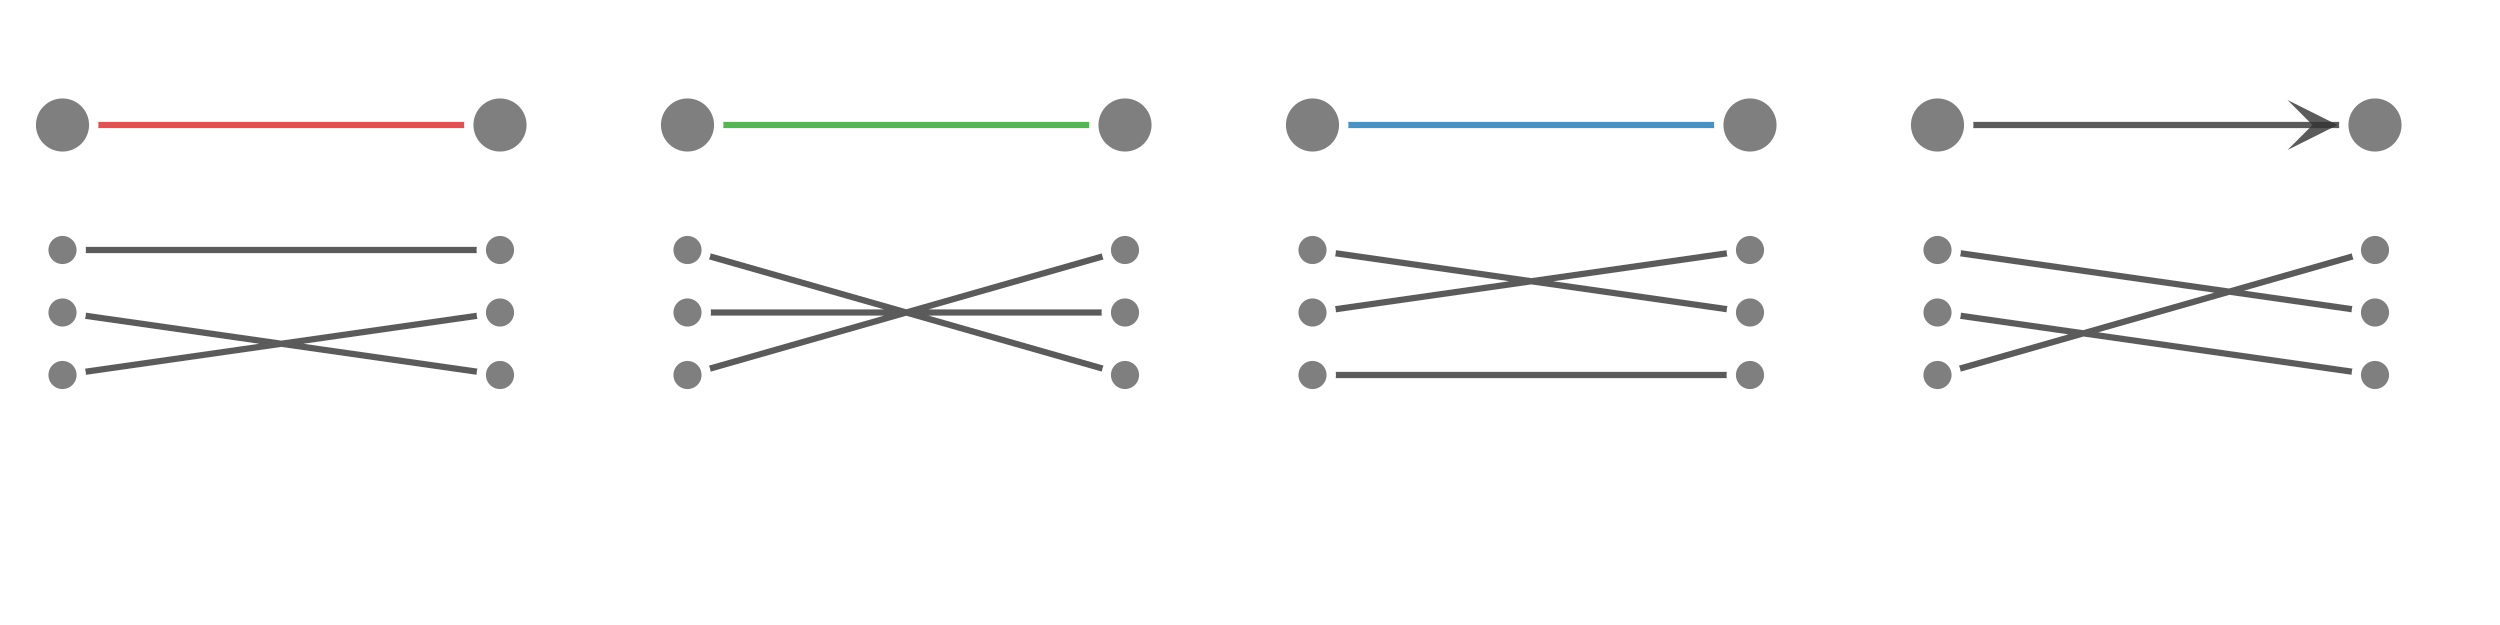 <svg xmlns="http://www.w3.org/2000/svg" width="400" height="100" viewBox="100,0,400,100">
  <defs><marker id="MyArrow" viewBox="0 0 2 2" refX="3.5" refY="1" markerWidth="8" markerHeight="8" orient="auto"><path d="M0,0 L2,1 0,2 1,1 Z" opacity="0.8" fill="#333"></path></marker></defs>
  <g stroke-opacity="0.8" fill="none">
    <path stroke="#d62728" stroke-width="1" d="M 110 20 l 70 0" />
    <path stroke="#333" stroke-width="1" d="
    M 110 40 l 70 0
    M 110 50 l 70 10
    M 110 60 l 70 -10
    " />
    <path stroke="#2ca02c" stroke-width="1" d="M 210 20 l 70 0" />
    <path stroke="#333" stroke-width="1" d="
    M 210 40 l 70 20
    M 210 50 l 70 0
    M 210 60 l 70 -20
    " />
    <path stroke="#1f77b4" stroke-width="1" d="M 310 20 l 70 0" />
    <path stroke="#333" stroke-width="1" d="
    M 310 40 l 70 10
    M 310 50 l 70 -10
    M 310 60 l 70 0
    " />
    <path stroke="#333" marker-end="url(#MyArrow)" stroke-width="1" d="M 410 20 l 70 0" />
    <path stroke="#333" stroke-width="1" d="
    M 410 40 l 70 10
    M 410 50 l 70 10
    M 410 60 l 70 -20
    " />
  </g>
  <g stroke="#fff" stroke-width="1.5">
    <circle r="5" fill="#7f7f7f" cx="110" cy="20"></circle>
    <circle r="5" fill="#7f7f7f" cx="180" cy="20"></circle>
    <circle r="3" fill="#7f7f7f" cx="110" cy="40"></circle>
    <circle r="3" fill="#7f7f7f" cx="180" cy="40"></circle>
    <circle r="3" fill="#7f7f7f" cx="110" cy="50"></circle>
    <circle r="3" fill="#7f7f7f" cx="180" cy="50"></circle>
    <circle r="3" fill="#7f7f7f" cx="110" cy="60"></circle>
    <circle r="3" fill="#7f7f7f" cx="180" cy="60"></circle>

    <circle r="5" fill="#7f7f7f" cx="210" cy="20"></circle>
    <circle r="5" fill="#7f7f7f" cx="280" cy="20"></circle>
    <circle r="3" fill="#7f7f7f" cx="210" cy="40"></circle>
    <circle r="3" fill="#7f7f7f" cx="280" cy="40"></circle>
    <circle r="3" fill="#7f7f7f" cx="210" cy="50"></circle>
    <circle r="3" fill="#7f7f7f" cx="280" cy="50"></circle>
    <circle r="3" fill="#7f7f7f" cx="210" cy="60"></circle>
    <circle r="3" fill="#7f7f7f" cx="280" cy="60"></circle>

    <circle r="5" fill="#7f7f7f" cx="310" cy="20"></circle>
    <circle r="5" fill="#7f7f7f" cx="380" cy="20"></circle>
    <circle r="3" fill="#7f7f7f" cx="310" cy="40"></circle>
    <circle r="3" fill="#7f7f7f" cx="380" cy="40"></circle>
    <circle r="3" fill="#7f7f7f" cx="310" cy="50"></circle>
    <circle r="3" fill="#7f7f7f" cx="380" cy="50"></circle>
    <circle r="3" fill="#7f7f7f" cx="310" cy="60"></circle>
    <circle r="3" fill="#7f7f7f" cx="380" cy="60"></circle>

    <circle r="5" fill="#7f7f7f" cx="410" cy="20"></circle>
    <circle r="5" fill="#7f7f7f" cx="480" cy="20"></circle>
    <circle r="3" fill="#7f7f7f" cx="410" cy="40"></circle>
    <circle r="3" fill="#7f7f7f" cx="480" cy="40"></circle>
    <circle r="3" fill="#7f7f7f" cx="410" cy="50"></circle>
    <circle r="3" fill="#7f7f7f" cx="480" cy="50"></circle>
    <circle r="3" fill="#7f7f7f" cx="410" cy="60"></circle>
    <circle r="3" fill="#7f7f7f" cx="480" cy="60"></circle>
  </g>
</svg>
